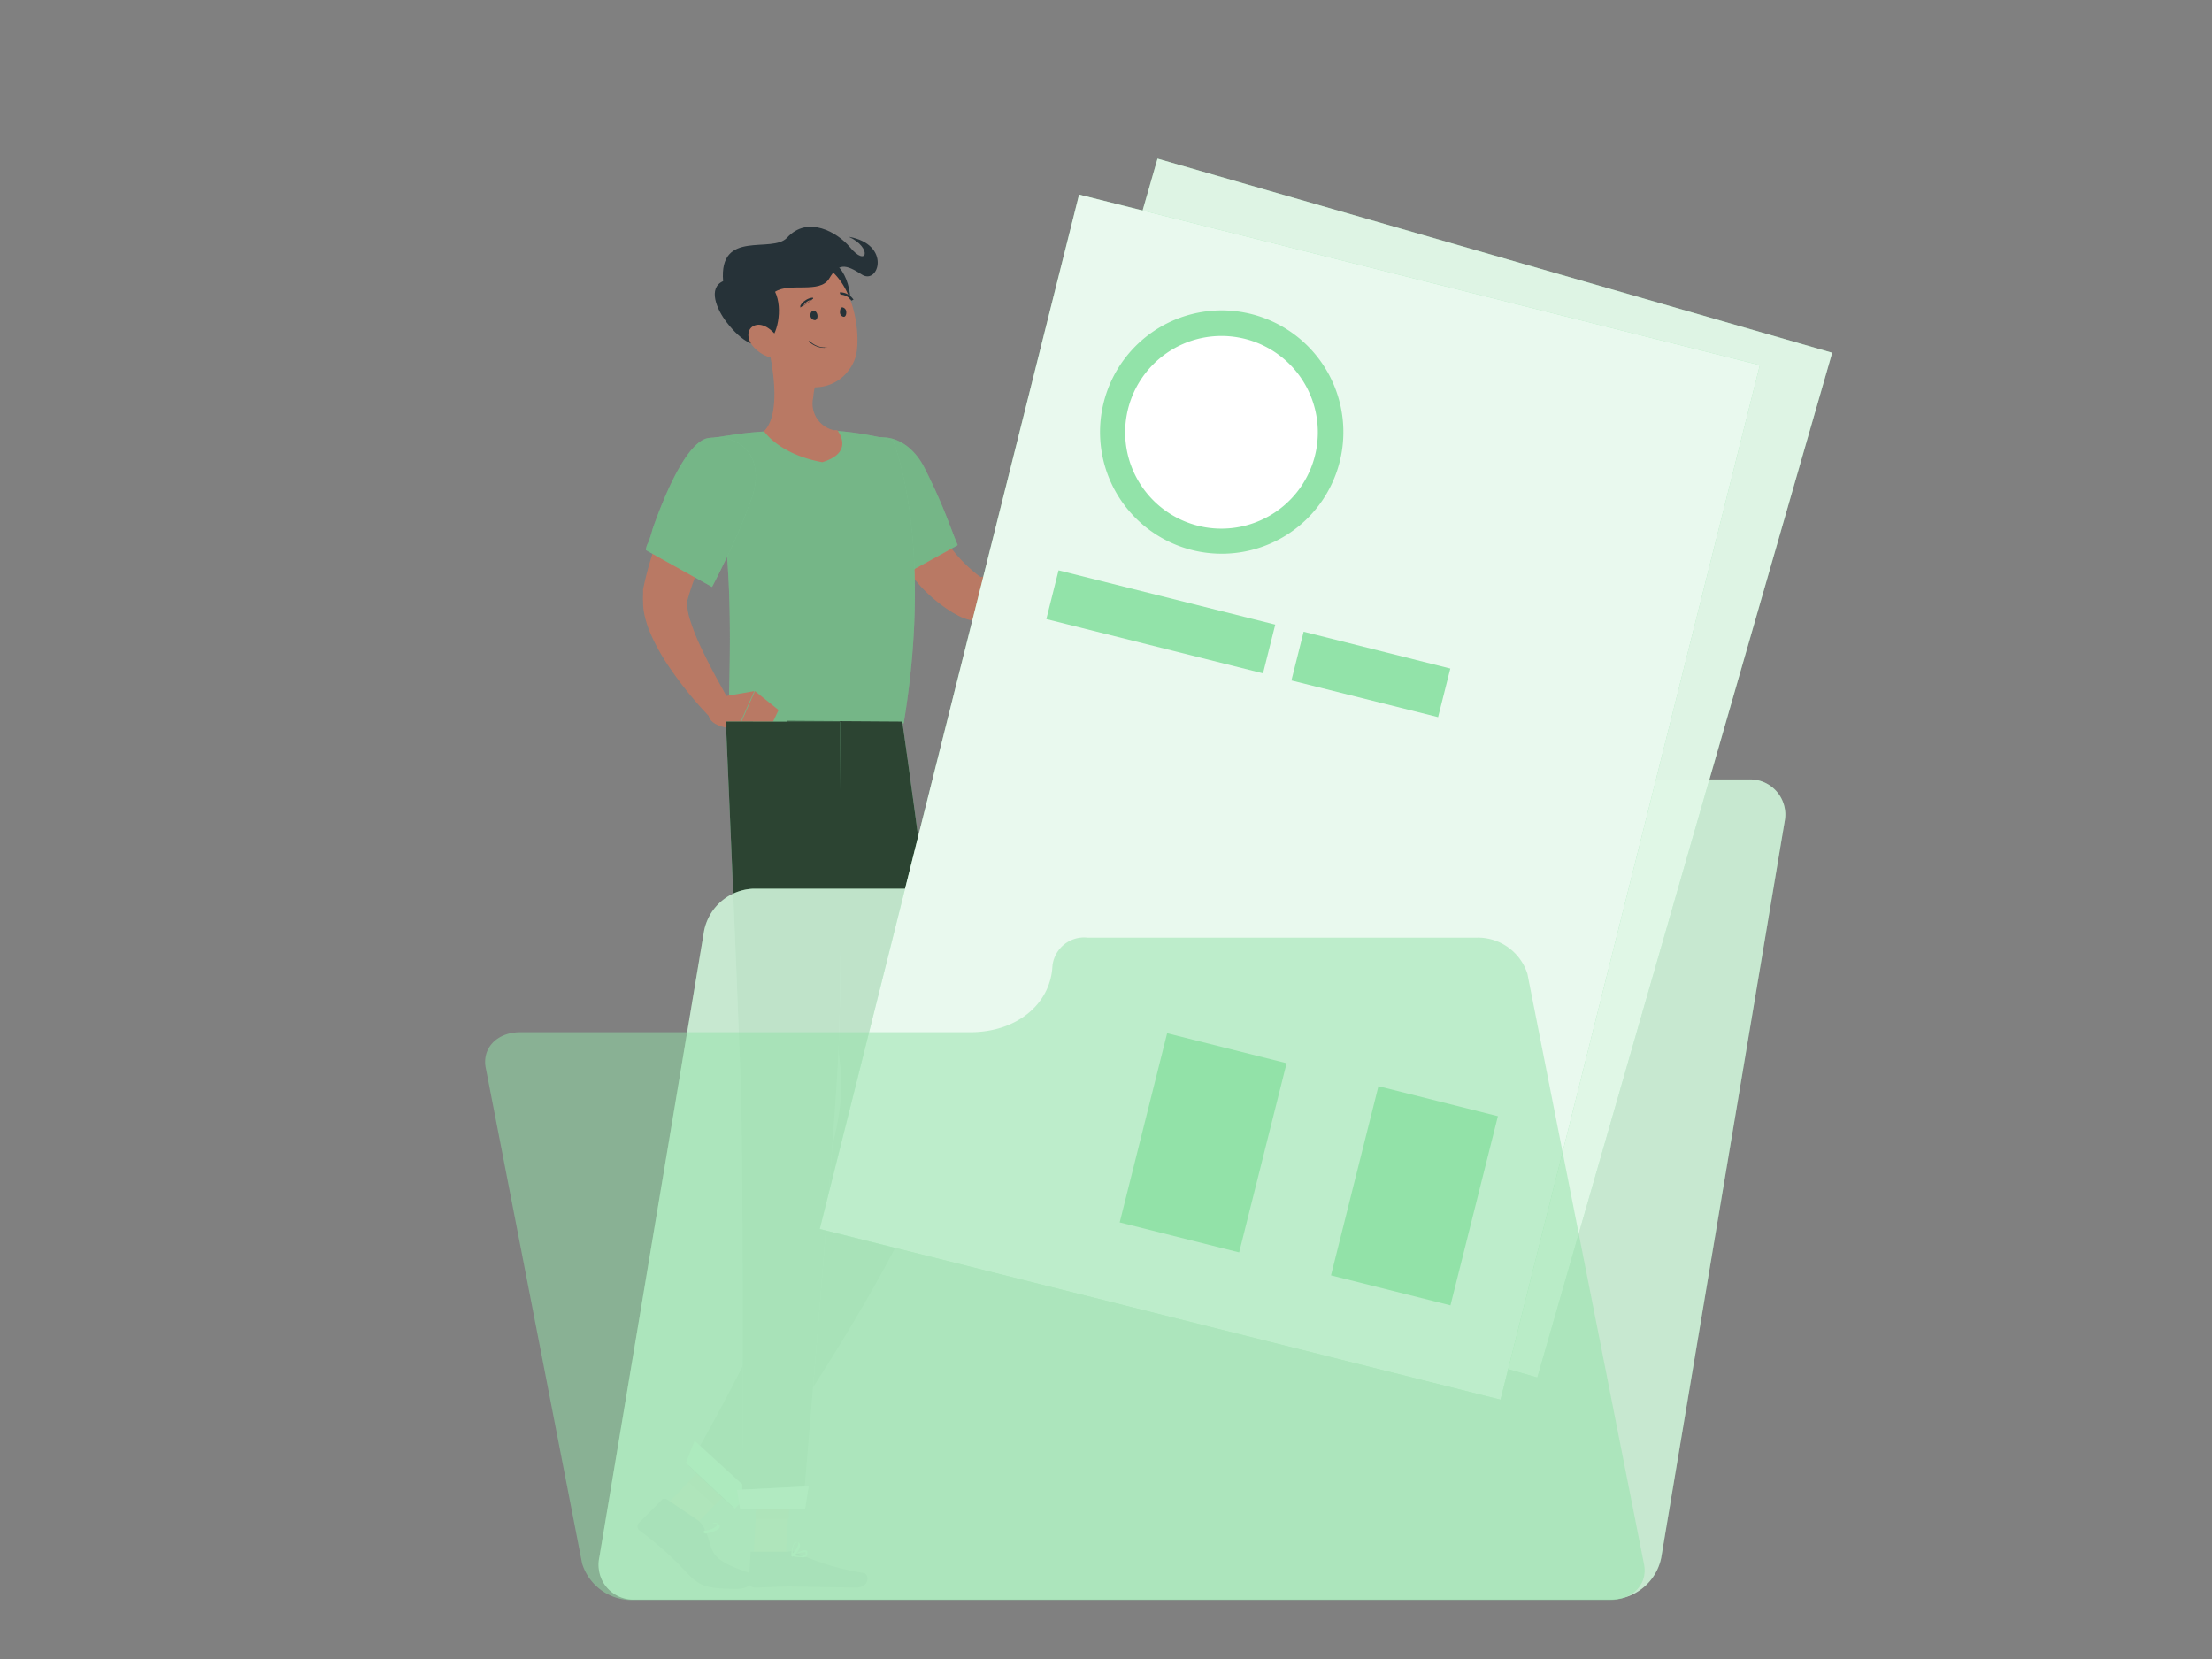 <svg id="Layer_1" data-name="Layer 1" xmlns="http://www.w3.org/2000/svg" viewBox="0 0 152 114"><rect x="0" y="0" width="152" height="114" fill="#808080" stroke="none"/><title>profileit</title><path d="M62.67,32.09a2.18,2.18,0,0,0,.17.51l.19.54c.14.36.28.72.44,1.08a19.41,19.41,0,0,0,1,2.05,10.18,10.18,0,0,0,2.73,3.25l.19.13h0a1.34,1.34,0,0,0,.58-.17,7.09,7.09,0,0,0,1.7-1.23c.59-.54,1.14-1.1,1.67-1.69s1.07-1.24,1.57-1.86l1.45.88A21.49,21.49,0,0,1,71.55,40a9.33,9.33,0,0,1-2.16,2,4.17,4.17,0,0,1-1.77.65,3,3,0,0,1-1.78-.35l-.35-.19a10.29,10.29,0,0,1-2.28-1.88A15.48,15.48,0,0,1,61.59,38a18.64,18.64,0,0,1-1.26-2.43q-.27-.62-.51-1.26c-.08-.21-.15-.42-.22-.64s-.14-.42-.21-.69Z" fill="#b97964"/><path d="M65.81,37.46l-3.89,2.15-.3-.46c-.14-.21-.31-.49-.52-.82-1.14-1.85-3-5.24-2.54-6.68.75-2.21,3.54-2.17,4.91.39a38.64,38.64,0,0,1,1.78,4l.35.91Z" fill="#92e3a9"/><path d="M65.81,37.46l-3.89,2.15-.3-.46c-.14-.21-.31-.49-.52-.82-1.14-1.85-3-5.24-2.54-6.68.75-2.21,3.54-2.17,4.91.39a38.64,38.64,0,0,1,1.78,4l.35.91Z" opacity="0.2" style="isolation:isolate"/><path d="M62.1,49.7h-12c-.09-1.07.16-4.57,0-9a57.91,57.91,0,0,0-1.2-9.82,3.1,3.1,0,0,0-.17-.73s.61-.13,1.49-.25a23.83,23.83,0,0,1,2.53-.26,43.73,43.73,0,0,1,5.12,0c.73.07,1.45.18,2.17.32s1.32.3,1.32.3S64.19,37,62.1,49.7Z" fill="#92e3a9"/><path d="M62.1,49.7h-12c-.09-1.07.16-4.57,0-9a57.91,57.91,0,0,0-1.2-9.82,3.1,3.1,0,0,0-.17-.73s.61-.13,1.49-.25a23.83,23.83,0,0,1,2.53-.26,43.73,43.73,0,0,1,5.12,0c.73.07,1.45.18,2.17.32s1.32.3,1.32.3S64.19,37,62.1,49.7Z" opacity="0.2" style="isolation:isolate"/><path d="M45.68,103.54l1.78,1.6,3.4-3.54L49.08,100Z" fill="#b97964"/><path d="M51.79,106.87H54l.3-5.22H52.08Z" fill="#b97964"/><path d="M50.86,101.61l-1.75,1.82-1.79-1.6L49.07,100Z" fill="#a76755"/><path d="M52.08,101.66h2.26l-.15,2.69H51.93Z" fill="#a76755"/><path d="M62,49.58S64.36,66,65.17,75c.65,7.17-14.86,28.55-14.86,28.55l-3-2.82s11.33-19.22,10.46-27.2c-.85-7.74-3.71-24-3.71-24Z" fill="#92e3a9"/><path d="M62,49.58S64.36,66,65.17,75c.65,7.17-14.86,28.55-14.86,28.55l-3-2.82s11.33-19.22,10.46-27.2c-.85-7.74-3.71-24-3.71-24Z" opacity="0.7" style="isolation:isolate"/><path d="M54.16,106.63H51.58v.06l-.12,2a.41.41,0,0,0,.4.4c.88,0,1.3-.07,2.43-.07.68,0,3.59.07,4.54.07s.91-.93.52-1a17.31,17.31,0,0,1-4.66-1.41A.65.65,0,0,0,54.16,106.63Z" fill="#263238"/><path d="M48,104.5,45.78,103a.13.13,0,0,0-.12,0,.24.24,0,0,0-.12,0l-1.66,1.67a.33.33,0,0,0-.07.13.38.38,0,0,0,0,.15.3.3,0,0,0,.16.23A23.5,23.5,0,0,1,47.13,108c.91,1,1.41,1.18,3.53,1.18,1,0,1.54-.83,1.14-1-3.54-1.12-2.59-1.61-3.45-3.25A1.61,1.61,0,0,0,48,104.5Z" fill="#263238"/><path d="M50.86,33.39l-.53.91c-.19.32-.36.64-.53,1-.35.64-.68,1.29-1,1.94s-.61,1.31-.88,2a19.6,19.6,0,0,0-.68,2v.18h0v.06a1.31,1.31,0,0,0,0,.28,3.93,3.93,0,0,0,.18.84,14.64,14.64,0,0,0,.77,1.93c.61,1.31,1.35,2.63,2.08,3.91l-1.33,1a25.7,25.7,0,0,1-3-3.67,13.77,13.77,0,0,1-1.22-2.19,7.1,7.1,0,0,1-.44-1.35,4.12,4.12,0,0,1-.09-.86,4.34,4.34,0,0,1,0-.51V40.5a22.42,22.42,0,0,1,1.5-4.66c.32-.74.67-1.45,1-2.15a10,10,0,0,1,.58-1c.2-.3.39-.67.63-1Z" fill="#b97964"/><path d="M51.66,34.22a41.66,41.66,0,0,1-1.95,4.56c-.16.33-.3.63-.43.87-.21.42-.35.68-.35.68L44.38,37.8a1.32,1.32,0,0,1,.16-.51,7.21,7.21,0,0,0,.3-.93c.76-2.17,2.31-6,3.83-6.26C51,29.79,52.59,31.49,51.66,34.22Z" fill="#92e3a9"/><path d="M55,107a2.49,2.49,0,0,1-.61-.08h0c.07,0,.71-.49,1-.38a.16.16,0,0,1,.08.06.14.14,0,0,1,0,.09.38.38,0,0,1,0,.15.54.54,0,0,1-.07.13A.69.69,0,0,1,55,107Zm-.45-.15a1.1,1.1,0,0,0,.8,0,.14.14,0,0,0,0-.09.17.17,0,0,0,0-.1h0a2.19,2.19,0,0,0-.84.19Z" fill="#92e3a9"/><path d="M54.38,106.93h0a2,2,0,0,1,.18-.9.21.21,0,0,1,.1-.06.24.24,0,0,1,.12,0,.21.21,0,0,1,.19.16c.06.24-.28.71-.51.85Zm.3-.91h-.06a1.14,1.14,0,0,0-.15.72c.19-.17.42-.53.38-.69s0-.06-.1-.07Z" fill="#92e3a9"/><path d="M48.32,105.3h0s.43-.86,1-.61c.14.07.16.16.14.22,0,.24-.73.46-1,.47Zm.7-.63c-.28,0-.51.35-.61.51.33,0,.82-.24.85-.38s0-.06-.09-.1a.49.49,0,0,0-.17,0Z" fill="#92e3a9"/><path d="M49.59,47.88l2.24-.39-1.15,2.59s-2,0-2-1.06Z" fill="#b97964"/><path d="M53.5,48.79l-1,2.1-1.77-.81,1.15-2.59Z" fill="#b97964"/><path d="M47.13,100.52l3.37,3.16,1.08-1.16L47.73,99Z" fill="#92e3a9"/><path d="M57.72,49.59s.21,17.21-.15,23.65c-.4,7.07-2.4,30.46-2.4,30.46H51s.13-22.83-.12-29.82c-.27-7.59-1-24.3-1-24.3Z" fill="#92e3a9"/><path d="M57.72,49.59s.21,17.21-.15,23.65c-.4,7.07-2.4,30.46-2.4,30.46H51s.13-22.83-.12-29.82c-.27-7.59-1-24.3-1-24.3Z" opacity="0.7" style="isolation:isolate"/><path d="M50.86,103.7h4.46l.25-1.57-4.93.25Z" fill="#92e3a9"/><path d="M50.86,103.7h4.46l.25-1.57-4.93.25Z" fill="#fff" opacity="0.7" style="isolation:isolate"/><path d="M51.66,34.22a41.66,41.66,0,0,1-1.95,4.56c-.16.33-.3.63-.43.87-.21.42-.35.68-.35.68L44.38,37.8a1.32,1.32,0,0,1,.16-.51,7.21,7.21,0,0,0,.3-.93c.76-2.17,2.31-6,3.83-6.26C51,29.79,52.59,31.49,51.66,34.22Z" opacity="0.2" style="isolation:isolate"/><path d="M56.5,31.76c-3-.55-4-2.13-4-2.13,1.11-1.1.69-4.1.3-5.75L54.16,25,56,26.56a4.81,4.81,0,0,0-.12.76,1.87,1.87,0,0,0,1.41,2.24h.24S58.8,31.07,56.5,31.76Z" fill="#b97964"/><path d="M57.3,18.11c1.11.51,1.73,3.63.3,4.31S55.2,17.16,57.3,18.11Z" fill="#263238"/><path d="M52.25,21.5c.48,2.19.64,3.49,1.94,4.49a2.8,2.8,0,0,0,1.44.6,2.89,2.89,0,0,0,2.75-1.23,2.78,2.78,0,0,0,.52-1.47c.17-2-.64-5.28-2.94-5.9a2.84,2.84,0,0,0-1.53,0,3,3,0,0,0-1.34.72,3.09,3.09,0,0,0-.8,1.3A3,3,0,0,0,52.25,21.5Z" fill="#b97964"/><path d="M49.69,19.32c-1.06.47-.46,1.93.27,2.86,1,1.29,2.07,1.89,2.79,1.3.65-.33,1.08-2.25.51-3.43,1-.66,3.08.16,3.72-.91s1.11-1,2.25-.27,2.05-2.08-.91-2.6c1.64.74,1.27,2.17.07.7-.85-1-2.88-2.19-4.3-.64C53.05,17.46,49.39,15.71,49.69,19.32Z" fill="#263238"/><path d="M51.73,23.78a2.45,2.45,0,0,0,1.39.83c.69.11.85-.52.5-1.14s-1.06-1.29-1.68-1.13S51.28,23.24,51.73,23.78Z" fill="#b97964"/><path d="M55.69,21.71A.32.32,0,0,0,56,22c.11,0,.2-.17.17-.35s-.15-.31-.27-.31S55.66,21.53,55.69,21.71Z" fill="#263238"/><path d="M57.72,21.47a.3.3,0,0,0,.26.3c.12,0,.19-.17.17-.35a.32.32,0,0,0-.27-.3C57.76,21.12,57.72,21.29,57.72,21.47Z" fill="#263238"/><path d="M56.69,23.9a1.41,1.41,0,0,1-.61-.11,1.54,1.54,0,0,1-.52-.35h.08a1.47,1.47,0,0,0,.57.35,1.43,1.43,0,0,0,.68.07h-.25Z" fill="#263238"/><path d="M55,21.13a.06.06,0,0,1,0-.06A.09.09,0,0,1,55,21a1,1,0,0,1,.34-.36,1,1,0,0,1,.46-.18h.07a.09.09,0,0,1,0,.07m-.07.07a.67.67,0,0,0-.36.14.73.73,0,0,0-.26.29h0Z" fill="#263238"/><path d="M58.5,20.66h0a.78.78,0,0,0-.29-.28.91.91,0,0,0-.38-.13.1.1,0,0,1-.11-.09h0a.09.09,0,0,1,0-.07.11.11,0,0,1,.08,0,1.12,1.12,0,0,1,.85.5h0Z" fill="#263238"/><g opacity="0.9"><path d="M90.2,55.81a3.62,3.62,0,0,1,1.27-1.6,3.55,3.55,0,0,1,1.94-.65h26.78a2.42,2.42,0,0,1,2.49,2.35h0a2.59,2.59,0,0,1-.05.56l-8.48,50.58a3.56,3.56,0,0,1-1.18,2,3.62,3.62,0,0,1-2.21.87H43.61a2.47,2.47,0,0,1-1.07-.21,2.39,2.39,0,0,1-.86-.65,2.34,2.34,0,0,1-.49-1,2.46,2.46,0,0,1,0-1.08l7.19-43a3.59,3.59,0,0,1,3.39-2.91H82.7A8.38,8.38,0,0,0,90.2,55.81Z" fill="#92e3a9" opacity="0.9" style="isolation:isolate"/></g><path d="M90.2,55.81a3.62,3.62,0,0,1,1.27-1.6,3.55,3.55,0,0,1,1.94-.65h26.78a2.42,2.42,0,0,1,2.49,2.35h0a2.59,2.59,0,0,1-.05.56l-8.48,50.58a3.56,3.56,0,0,1-1.18,2,3.62,3.62,0,0,1-2.21.87H43.61a2.47,2.47,0,0,1-1.07-.21,2.39,2.39,0,0,1-.86-.65,2.34,2.34,0,0,1-.49-1,2.46,2.46,0,0,1,0-1.08l7.19-43a3.59,3.59,0,0,1,3.39-2.91H82.7A8.38,8.38,0,0,0,90.2,55.81Z" fill="#fff" opacity="0.5" style="isolation:isolate"/><path d="M79.54,10.9,59.28,81.32l46.36,13.34L125.9,24.24Z" fill="#92e3a9" opacity="0.9" style="isolation:isolate"/><path d="M79.54,10.9,59.28,81.32l46.36,13.34L125.9,24.24Z" fill="#fff" opacity="0.7" style="isolation:isolate"/><path d="M95.06,33.09a8.36,8.36,0,1,0-11.8.78h0A8.37,8.37,0,0,0,95.06,33.09Z" fill="#92e3a9"/><path d="M92,40.91,77.24,36.67l-1,3.32L91,44.23Z" fill="#92e3a9"/><path d="M77.34,66.92l-8.13-2.34L65.5,77.47l8.13,2.34Z" fill="#92e3a9"/><path d="M106.12,75.2,98,72.86,94.28,85.75l8.13,2.34Z" fill="#92e3a9"/><path d="M91.73,71.06,83.6,68.72,79.89,81.61,88,84Z" fill="#92e3a9"/><path d="M103.91,44.34l-10-2.87-1,3.32,10,2.87Z" fill="#92e3a9"/><path d="M107.51,68.9,71,58.39l-.39,1.37,36.52,10.5Z" fill="#fff"/><path d="M74.15,13.37,56.33,84.45l46.78,11.73,17.82-71.09Z" fill="#92e3a9"/><path d="M74.15,13.37,56.33,84.45l46.78,11.73,17.82-71.09Z" fill="#fff" opacity="0.8" style="isolation:isolate"/><path d="M87.58,37.22a8.36,8.36,0,1,0-11.16-3.9h0A8.36,8.36,0,0,0,87.58,37.22Z" fill="#92e3a9"/><path d="M90.45,30.89a6.62,6.62,0,1,0-7.7,5.33A6.63,6.63,0,0,0,90.45,30.89Z" fill="#fff"/><path d="M87.63,42.92,72.74,39.19l-.84,3.35,14.89,3.73Z" fill="#92e3a9"/><path d="M102.93,76.7l-8.21-2.06-3.26,13,8.21,2.06Z" fill="#92e3a9"/><path d="M88.41,73.06,80.2,71,76.94,84l8.21,2.06Z" fill="#92e3a9"/><path d="M99.66,45.94,89.58,43.41l-.84,3.35,10.08,2.52Z" fill="#92e3a9"/><path d="M72.32,66.37a2.19,2.19,0,0,1,2.41-1.94h26.78a3.57,3.57,0,0,1,3.45,2.5l8,40.51c.31,1.39-.75,2.51-2.35,2.51H43.49A3.57,3.57,0,0,1,40,107.44l-6.61-34c-.31-1.39.75-2.51,2.36-2.51H66.69C69.87,70.92,72.19,69,72.32,66.37Z" fill="#92e3a9" opacity="0.5" style="isolation:isolate"/></svg>